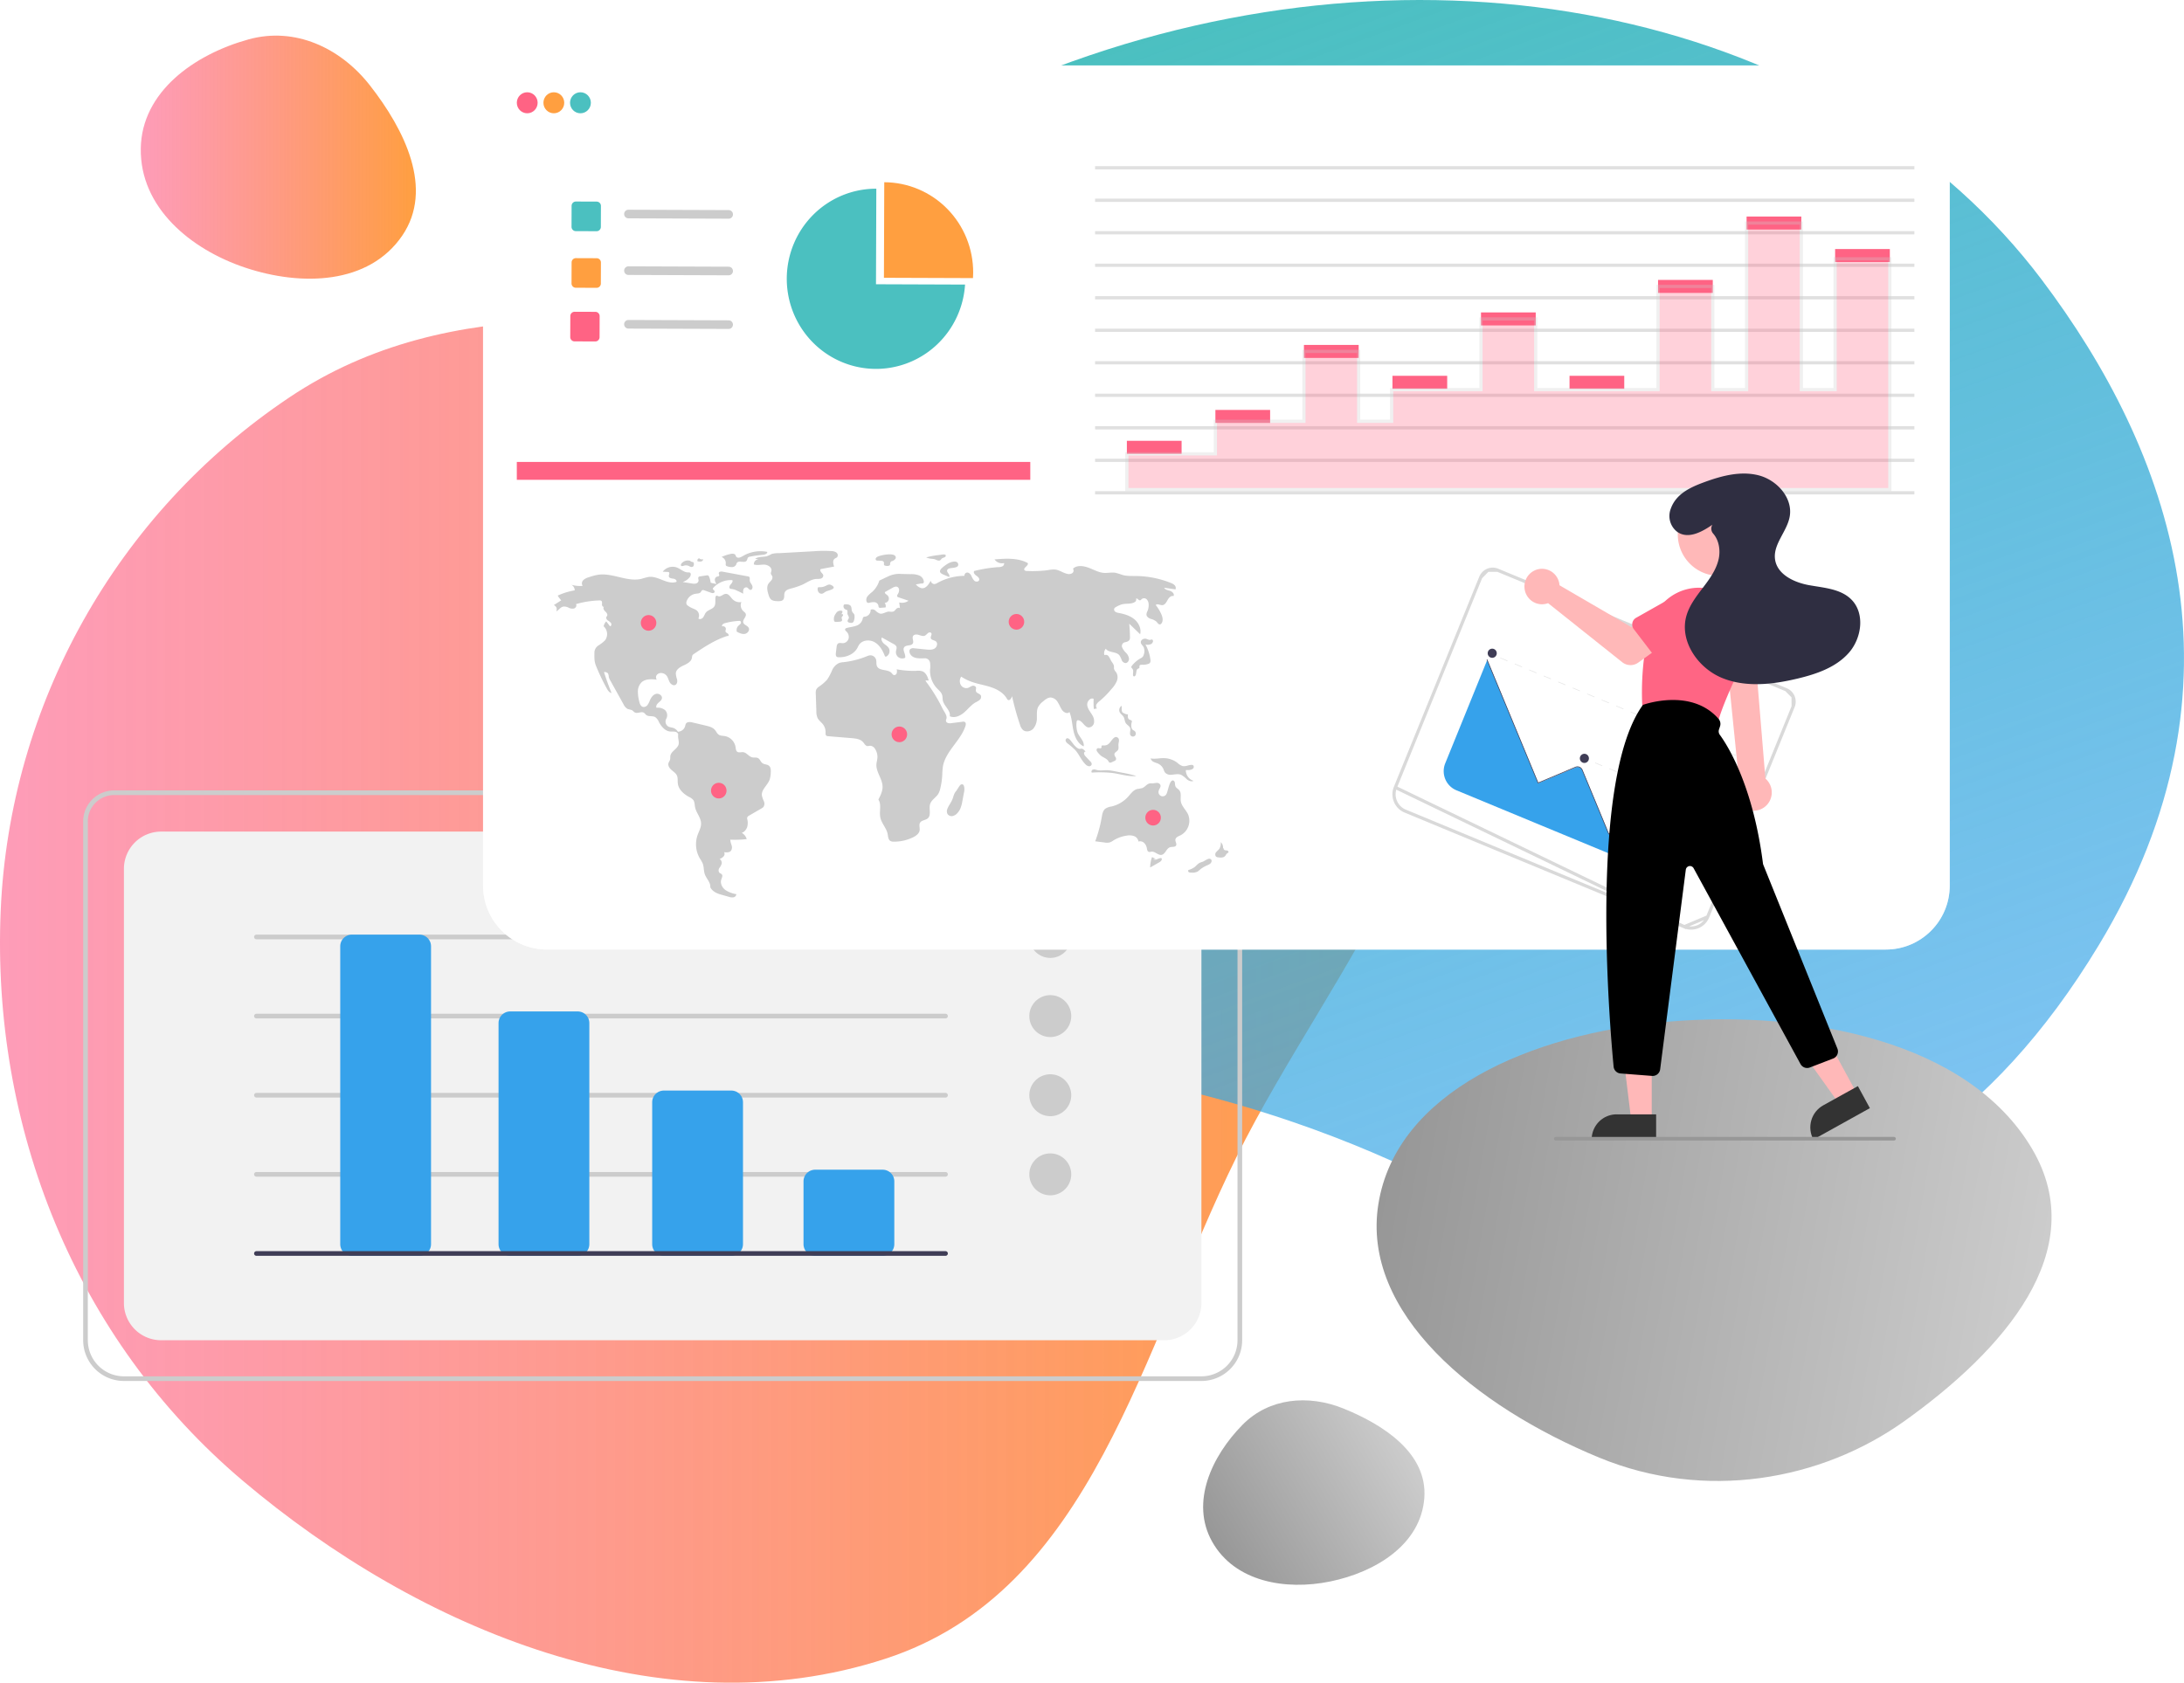 <svg xmlns="http://www.w3.org/2000/svg" xmlns:xlink="http://www.w3.org/1999/xlink" fill="none" viewBox="0 74.86 682.71 526.14" xmlns:v="https://vecta.io/nano"><g fill-rule="evenodd"><path d="M44.003 121.331c.246-17.786 16.752-29.479 33.724-34.165 14.394-3.974 28.648 2.557 37.905 14.388 10.872 13.896 20.058 32.394 10.109 46.98-10.461 15.335-31.501 15.862-49.002 10.038-17.25-5.741-32.99-18.882-32.736-37.241z" fill="url(#B)"/><path d="M378.891 556.86c-6.824-12.206-.183-26.656 9.531-36.518 8.237-8.364 20.51-9.521 31.463-5.104 12.865 5.188 26.391 14.171 25.351 28.013-1.094 14.553-15.212 23.183-29.418 26.097-14.002 2.872-29.884.112-36.927-12.488z" fill="url(#C)"/><path d="M.221 359.499c2.774-64.105 36.01-124.089 90.31-160.433 50.108-33.54 112.637-25.139 172.642-15.57 67.561 10.774 151.363 11.686 180.702 71.919 29.276 60.101-27.75 121.324-57.375 181.263-29.64 59.968-44.914 135.723-109.731 156.83-69.47 22.623-145.603-8.889-200.896-55.677C23.42 493.447-2.704 427.106.221 359.499z" fill="url(#D)"/></g><path d="M638.203 162.276C577.888 82.32 456.72 52.858 340.614 92.166c-61.383 20.782-119.688 60.433-146.143 134.555-47.292 132.5 66.18 170.867 139.751 181.946 35.555 5.385 69.322 15.13 100.323 28.954 55.824 24.824 153.587 45.337 221.57-67.301 49.274-81.639 22.264-154.785-17.912-208.044z" fill="url(#E)"/><path fill-rule="evenodd" d="M430.864 451.406c-5.381 33.956 30.115 63.162 69.078 79.228 33.042 13.626 69.278 7.198 95.356-11.422 30.63-21.87 58.778-53.208 39.911-85.159-19.837-33.593-69.91-43.456-113.664-39.741-43.125 3.663-85.126 22.045-90.681 57.094z" fill="url(#F)"/><path d="M38.735 506.657h336.824a12.75 12.75 0 0 0 9.001-3.734c2.388-2.388 3.731-5.625 3.734-9.001V331.525c-.002-2.525-1.007-4.946-2.792-6.732s-4.207-2.79-6.732-2.793H35.677c-2.566.003-5.025 1.023-6.839 2.838s-2.834 4.273-2.837 6.839v162.245a12.75 12.75 0 0 0 12.735 12.735h0zM378.77 323.455a8.08 8.08 0 0 1 5.703 2.367c1.513 1.512 2.364 3.564 2.366 5.703v162.397a11.29 11.29 0 0 1-11.28 11.28H38.735c-2.99-.004-5.858-1.193-7.972-3.308s-3.304-4.982-3.307-7.972V331.677a8.23 8.23 0 0 1 2.411-5.811c1.541-1.541 3.631-2.408 5.811-2.411H378.77z" fill="#ccc"/><path d="M363.915 493.922H50.379c-3.088 0-6.05-1.227-8.233-3.411a11.64 11.64 0 0 1-3.41-8.233V346.52c0-3.088 1.227-6.049 3.41-8.233a11.64 11.64 0 0 1 8.233-3.41h313.536c3.088 0 6.05 1.226 8.234 3.41s3.41 5.145 3.41 8.233v135.758c0 3.088-1.227 6.05-3.41 8.233s-5.146 3.411-8.234 3.411z" fill="#f2f2f2"/><g fill="#ccc"><use xlink:href="#G"/><use xlink:href="#G" y="24.743"/><use xlink:href="#G" y="49.486"/><use xlink:href="#G" y="74.229"/><use xlink:href="#H"/><use xlink:href="#H" y="24.743"/><path d="M80.157 418.038h215.41a.73.73 0 0 0 .728-.728c0-.193-.077-.378-.213-.514s-.322-.213-.515-.213H80.157c-.193 0-.378.076-.515.213s-.213.321-.213.514a.73.73 0 0 0 .728.728z"/><use xlink:href="#H" y="74.229"/></g><path d="M254.814 467.524h21.104c.965-.001 1.89-.385 2.572-1.067s1.066-1.607 1.067-2.572v-19.648c-.001-.965-.385-1.89-1.067-2.572s-1.607-1.066-2.572-1.067h-21.104c-.965.001-1.889.385-2.572 1.067s-1.065 1.607-1.067 2.572v19.648c.002.965.385 1.89 1.067 2.572s1.607 1.066 2.572 1.067h0zm-47.303 0h21.104c.965-.001 1.89-.385 2.572-1.067s1.066-1.607 1.067-2.572v-44.392a3.64 3.64 0 0 0-1.067-2.571c-.682-.682-1.607-1.066-2.572-1.067h-21.104c-.965.001-1.889.385-2.572 1.067s-1.065 1.607-1.067 2.571v44.392c.002.965.385 1.89 1.067 2.572s1.607 1.066 2.572 1.067zm-48.03 0h21.104c.965-.001 1.89-.385 2.572-1.067s1.066-1.607 1.067-2.572V394.75a3.64 3.64 0 0 0-1.067-2.571c-.682-.682-1.607-1.066-2.572-1.067h-21.104c-.965.001-1.89.385-2.572 1.067a3.64 3.64 0 0 0-1.067 2.571v69.135c.001.965.385 1.89 1.067 2.572s1.607 1.066 2.572 1.067h0zm-49.486 0h21.104c.965-.001 1.89-.385 2.572-1.067s1.066-1.607 1.067-2.572v-93.15c-.001-.965-.385-1.889-1.067-2.572s-1.607-1.065-2.572-1.067h-21.104c-.965.002-1.89.385-2.572 1.067s-1.066 1.607-1.067 2.572v93.15c.001.965.385 1.89 1.067 2.572s1.607 1.066 2.572 1.067h0z" fill="#36a2eb"/><use xlink:href="#H" y="98.972" fill="#3f3d56"/><path d="M589.481 95.329H171c-11.046 0-20 8.955-20 20v236.437c0 11.046 8.954 20 20 20h418.481c11.046 0 20-8.954 20-20V115.329c0-11.045-8.954-20-20-20z" fill="#fff"/><path d="M171 95.829h418.481c10.77 0 19.5 8.731 19.5 19.5v236.437c0 10.77-8.73 19.5-19.5 19.5H171c-10.77 0-19.5-8.73-19.5-19.5V115.329c0-10.769 8.73-19.5 19.5-19.5z" stroke="#fff" stroke-opacity=".5"/><use xlink:href="#I" fill="#ff6384"/><path d="M173.127 110.281c1.798 0 3.255-1.472 3.255-3.287s-1.457-3.287-3.255-3.287-3.255 1.471-3.255 3.287 1.457 3.287 3.255 3.287z" fill="#ff9f40"/><use xlink:href="#I" x="16.636" fill="#4bc0c0"/><path d="M322.065 219.296H161.554v5.59h160.511v-5.59z" fill="#ff6384"/><g opacity=".3" fill="#979797"><use xlink:href="#J"/><path d="M598.431 136.97H342.317v1.017h256.114v-1.017z"/><use xlink:href="#J" y="20.327"/><use xlink:href="#J" y="30.49"/><path d="M598.431 167.459H342.317v1.017h256.114v-1.017z"/><use xlink:href="#J" y="50.816"/><use xlink:href="#J" y="60.979"/><use xlink:href="#J" y="71.142"/><use xlink:href="#J" y="81.306"/><path d="M598.431 218.275H342.317v1.017h256.114v-1.017z"/><use xlink:href="#J" y="101.632"/></g><path d="M369.363 212.69h-17.108v4.066h17.108v-4.066zm27.674-9.655h-17.108v4.066h17.108v-4.066zm27.675-20.326h-17.108v4.065h17.108v-4.065zm27.674 9.655h-17.108v4.066h17.108v-4.066zm27.674-19.818h-17.108v4.065h17.108v-4.065zm27.675 19.818h-17.108v4.066h17.108v-4.066zm27.674-29.981h-17.108v4.065h17.108v-4.065zm27.674-19.818h-17.108v4.065h17.108v-4.065zm27.675 10.163H573.65v4.065h17.108v-4.065z" fill="#ff6384"/><g opacity=".3" filter="url(#A)"><use xlink:href="#K" fill="#ff6384"/><use xlink:href="#K" stroke="#ccc"/></g><g fill="#ccc"><path d="M222.154 257.035a7.1 7.1 0 0 0-.456-1.764c-.029-.107-.08-.207-.149-.293a.79.79 0 0 0-.253-.207c-.131-.034-.267-.036-.399-.004l-2.047.316a.78.78 0 0 0-.467.183c-.267.283-.004.739-.012 1.13a1.06 1.06 0 0 1-.263.588 1.05 1.05 0 0 1-.552.326c-.428.087-.869.082-1.295-.016l-2.863-.449c.844-.272 1.594-.778 2.166-1.46.377-.451.577-1.292.033-1.505-.162-.045-.331-.059-.497-.041-1.297.01-2.318-1.083-3.532-1.544-.777-.276-1.621-.296-2.41-.058a3.9 3.9 0 0 0-1.985 1.381l1.525.075a.67.67 0 0 1 .406.109c.334.277-.081.81-.034 1.244.061.564.803.685 1.362.742s1.268.516.999 1.014c-2.81.978-5.67-1.911-8.621-1.555-.738.143-1.467.334-2.181.572-4.455 1.139-9.061-1.899-13.612-1.255a17.15 17.15 0 0 0-2.971.791 3.99 3.99 0 0 0-1.716.904c-.237.226-.387.53-.423.858a1.4 1.4 0 0 0 .228.931 9.86 9.86 0 0 1-3.494-.336c.307.173.563.426.74.732a2 2 0 0 1 .267 1.011c-1.835.302-3.621.852-5.311 1.635.315.53.684 1.025 1.099 1.479l-2.323 1.507c.19.062.363.165.507.304a1.35 1.35 0 0 1 .326.495c.07.188.098.39.081.59s-.078.393-.18.566c.814-.365 1.318-1.311 2.189-1.503a2.92 2.92 0 0 1 1.69.331 2.62 2.62 0 0 0 1.695.27c.56-.166.973-.899.617-1.366 2.393-.705 4.866-1.095 7.358-1.161.192-.024.387.013.557.107.325.227.239.718.222 1.116s.29.922.642.742c-.414.364-.06 1.047.338 1.429s.877.909.634 1.406c-.064.13-.172.233-.233.364-.18.386.106.837.444 1.093.371.206.705.473.988.791.235.355.128.977-.292 1.026l-1.194-1.531a3.14 3.14 0 0 0-.806 1.544 3.25 3.25 0 0 1 1.07 2.135 3.26 3.26 0 0 1-.674 2.295c-.601.586-1.267 1.101-1.984 1.534-.357.22-.66.52-.884.877s-.364.762-.409 1.182c.003 1.458-.115 2.812.426 4.164.998 2.492 2.15 4.919 3.449 7.265.341.617.782 1.292 1.473 1.398a86.08 86.08 0 0 1-2.359-6.542 1.46 1.46 0 0 1 .672.059c.216.071.413.191.576.352.16.345.242.721.243 1.102.087.363.233.709.431 1.024l4.17 7.503c.277.662.773 1.207 1.403 1.541a7.85 7.85 0 0 1 1.301.363c.304.181.51.504.82.675.879.484 2.101-.444 2.922.134a8.32 8.32 0 0 1 .6.617c.758.663 2.002.219 2.878.714.523.389.924.922 1.157 1.534.754 1.448 1.973 2.866 3.589 2.981.508-.021 1.016-.004 1.521.053.496.114.985.551.905 1.059-.136.869.289 1.822.175 2.695-.208 1.59-2.442 2.289-2.634 3.882a9.21 9.21 0 0 1-.058 1.05c-.101.418-.412.759-.523 1.174-.209.788.35 1.572.964 2.103s1.346.987 1.682 1.729c.355.784.181 1.699.296 2.553.252 1.865 1.847 3.248 3.489 4.14a3.65 3.65 0 0 1 1.361 1.005c.423.616.38 1.426.522 2.161.345 1.8 1.845 3.283 1.888 5.116.03 1.303-.687 2.485-1.115 3.714-.402 1.178-.547 2.429-.426 3.669a8.73 8.73 0 0 0 1.126 3.514 11.63 11.63 0 0 1 .931 1.654c.404 1.057.273 2.259.646 3.328.493 1.413 1.848 2.58 1.718 4.073.615 1.29 1.974 1.924 3.339 2.308l2.448.688a3.12 3.12 0 0 0 1.436.169c.241-.035.464-.152.631-.331a1.1 1.1 0 0 0 .29-.656c-1.22-.191-2.388-.634-3.429-1.303-.99-.738-1.668-2.054-1.292-3.238.174-.548.544-1.182.192-1.635-.202-.26-.57-.328-.798-.565a1.24 1.24 0 0 1-.217-.721c.004-.258.088-.508.239-.715a4.85 4.85 0 0 0 .727-1.347c.052-.282.017-.574-.1-.835a1.39 1.39 0 0 0-.553-.628c.454-.173.867-.441 1.212-.785a1.2 1.2 0 0 0 .319-.642c.038-.242.002-.49-.104-.71.744.095 1.623.142 2.112-.433a1.92 1.92 0 0 0 .311-.84c.037-.301.002-.606-.102-.891a7.42 7.42 0 0 1-.423-1.757c1.717.082 3.438.023 5.146-.176-.247-.84-.809-1.55-1.565-1.979.773-.132 1.478-1.067 1.722-1.82.208-.768.219-1.577.031-2.35a1.27 1.27 0 0 1-.023-.616c.124-.268.342-.481.612-.597l3.839-2.227c.229-.116.437-.27.614-.457.172-.262.274-.564.298-.877s-.032-.627-.162-.912a9.12 9.12 0 0 1-.615-1.768c-.237-1.858 1.733-3.192 2.398-4.941a7.49 7.49 0 0 0 .364-2.167c.055-.788.059-1.703-.54-2.211-.575-.487-1.472-.378-2.073-.831-.551-.415-.741-1.221-1.343-1.556-.546-.305-1.231-.111-1.839-.254-1.071-.252-1.744-1.498-2.837-1.614-.617-.065-1.315.24-1.82-.123-.446-.319-.464-.962-.548-1.507a4.22 4.22 0 0 0-1.153-2.237 4.15 4.15 0 0 0-2.211-1.171c-.636-.103-1.328-.064-1.869-.417-.548-.357-.799-1.026-1.229-1.521-.694-.798-1.786-1.081-2.809-1.324l-4.162-.988c-.739-.176-1.691-.269-2.087.385-.118.249-.201.513-.247.784-.149.492-.448.923-.854 1.232a2.4 2.4 0 0 1-1.408.488 2.68 2.68 0 0 0-1.577-1.233c-.432-.073-.858-.176-1.276-.307-.22-.108-.415-.26-.574-.447a1.81 1.81 0 0 1-.351-.639 1.83 1.83 0 0 1-.072-.728 1.82 1.82 0 0 1 .219-.697 2.27 2.27 0 0 0 .263-1.421 2.26 2.26 0 0 0-.645-1.29c-.377-.294-.808-.51-1.268-.636a3.6 3.6 0 0 0-1.412-.096c-.249-.548.167-1.166.615-1.564s.991-.789 1.089-1.383c.153-.935-1.028-1.646-1.925-1.367s-1.469 1.159-1.847 2.026c-.182.512-.433.997-.745 1.441a1.47 1.47 0 0 1-.626.495 1.45 1.45 0 0 1-.789.09c-.739-.19-1.024-1.076-1.187-1.828-.263-1-.395-2.029-.394-3.063.006-1.045.416-2.046 1.143-2.79 1.228-1.138 3.111-1.027 4.768-.845a1.23 1.23 0 0 1 .124-1.615c.221-.199.487-.34.774-.411s.587-.071.874.002c.5.105.949.376 1.277.771.471.579.605 1.362.961 2.02s1.156 1.219 1.811.866c.565-.305.655-1.097.514-1.729a6.54 6.54 0 0 1-.388-1.891c.097-1.232 1.361-1.973 2.477-2.481s2.393-1.189 2.57-2.412c.006-.239.051-.476.132-.701a1.36 1.36 0 0 1 .5-.474c3.256-2.174 6.566-4.373 10.288-5.561.193-.062.216.007.413-.041.277-.162.094-.607-.171-.787s-.619-.318-.686-.632c-.049-.232.086-.459.121-.693a.87.87 0 0 0-.075-.412.86.86 0 0 0-.636-.497c-.139-.023-.281-.012-.414.032-.299-.4.293-.864.771-.997a20.69 20.69 0 0 1 4.398-.726c.172-.028.348.003.501.086.109.107.174.251.181.404a.6.6 0 0 1-.141.421c-.204.227-.429.433-.673.617a1.86 1.86 0 0 0-.497.866c-.084.329-.077.675.021 1 .776.399 1.62.81 2.48.669s1.624-1.116 1.22-1.895c-.377-.726-1.508-.89-1.702-1.685-.228-.932 1.078-1.76.784-2.672-.129-.4-.523-.635-.826-.923-.357-.354-.6-.808-.697-1.304a2.53 2.53 0 0 1 .154-1.474c-.493.088-.999.055-1.477-.096a3.12 3.12 0 0 1-1.267-.771c-.657-.669-1.18-1.725-2.113-1.695-.855.028-1.592 1.036-2.392.728-.196-.075-.404-.229-.595-.139a.51.51 0 0 0-.153.16c-.038.064-.062.137-.068.212-.204.981.146 2.1-.384 2.948-.576.923-1.909 1.05-2.608 1.883-.379.451-.526 1.06-.875 1.536s-1.088.78-1.507.364a2.11 2.11 0 0 0 .159-1.375c-.102-.463-.357-.877-.723-1.175-.389-.256-.807-.462-1.247-.613a7.36 7.36 0 0 1-1.392-.783c-.218-.133-.395-.324-.511-.553-.092-.286-.08-.596.035-.873a3.57 3.57 0 0 1 1.082-1.574c.496-.415 1.095-.685 1.732-.782.557-.076 1.206-.049 1.574-.478.195-.227.298-.57.581-.662.181-.037.369-.013.536.067l2.079.739c.232.106.488.148.741.124.126-.018.24-.082.321-.181a.51.51 0 0 0 .113-.352c-.066-.349-.598-.517-.549-.868.027-.114.088-.217.174-.296a7.44 7.44 0 0 1 2.687-1.842 7.38 7.38 0 0 1 3.209-.509c.262.435-.153.951-.498 1.322s-.623 1.036-.205 1.322c.171.088.361.131.553.126a4.8 4.8 0 0 1 1.474.451c.718.316 1.423.661 2.114 1.037a2.74 2.74 0 0 1 .053-1.375.93.93 0 0 1 .431-.514.91.91 0 0 1 .661-.086c.414.161.625.713 1.066.764.587.068.818-.808.573-1.351s-.731-.998-.771-1.593c-.027-.402.124-.9-.194-1.143-.113-.073-.241-.119-.375-.133l-7.932-1.474c-.471-.087-1.151-.02-1.172.463-.012.27.227.536.121.784-.113.265-.483.241-.753.335-.202.093-.368.25-.474.447s-.146.423-.115.645c.074.443.244.863.497 1.231-.516-.217-1.297-.257-1.813-.475zm-6.329-6.8c-.5-.168-1.039-.175-1.544-.023s-.951.459-1.278.876c-.076.077-.129.175-.152.281a.58.58 0 0 0 .021.32c.157.27.557.163.851.067.433-.156.904-.168 1.344-.033.276.096.524.266.802.358.135.057.283.076.428.055a.82.82 0 0 0 .395-.176c.163-.223.236-.501.203-.777a.64.64 0 0 0-.022-.275.63.63 0 0 0-.136-.238c-.111-.065-.236-.103-.364-.109a1.25 1.25 0 0 1-.735-.434m3.047-.697a.65.65 0 0 0-.324.067c-.101.05-.187.125-.25.219a.67.67 0 0 0-.112.314.68.68 0 0 0 .054.33 2.63 2.63 0 0 0 1.056.069c.177-.028.341-.107.472-.229a.92.92 0 0 0 .267-.454c-.416.076-.845-.007-1.204-.232m9.637-1.427a12.11 12.11 0 0 0-2.708.929 2.04 2.04 0 0 1 .987.815c.234.372.344.81.313 1.249-.037.168-.032.343.012.51.1.243.388.335.641.397a4.21 4.21 0 0 0 1.406.182 1.42 1.42 0 0 0 .672-.211c.203-.125.372-.3.492-.508.069-.197.149-.39.242-.577.607-.934 2.411.195 3.063-.708.23-.318.209-.796.508-1.048a1.14 1.14 0 0 1 .522-.202 36.38 36.38 0 0 1 3.968-.57c.631-.056 1.453-.285 1.459-.924a10.89 10.89 0 0 0-7.011.952c-.781.395-1.815 1.227-2.567.703-.282-.196-.268-.725-.656-.945-.429-.173-.904-.188-1.343-.044zm7.773 1.468l1.116.217a1.44 1.44 0 0 0-.601.103c-.191.077-.363.194-.506.344a1.48 1.48 0 0 0-.32.524c-.068.196-.095.404-.077.611 1.044.353 2.184.01 3.284.056s2.381.841 2.193 1.937c-.056.332-.246.663-.147.984a3.62 3.62 0 0 0 .376.593c.089.229.114.479.07.721a1.34 1.34 0 0 1-.315.651c-.292.392-.685.706-.941 1.123-.638 1.039-.276 2.381.104 3.542a3.13 3.13 0 0 0 .595 1.198c.562.605 1.479.657 2.301.669.597.009 1.282-.021 1.66-.488.494-.611.149-1.564.474-2.281.295-.651 1.047-.93 1.728-1.128a25.62 25.62 0 0 0 3.699-1.219c1.466-.681 2.835-1.741 4.445-1.829a5.99 5.99 0 0 0 1.35-.096 1.02 1.02 0 0 0 .57-.34c.147-.173.234-.392.245-.62-.028-.39-.354-.675-.609-.969s-.455-.745-.221-1.055l4.221-.797c-.299-.823-.532-1.907.155-2.443.248-.194.581-.271.792-.505a1.04 1.04 0 0 0 .168-.76c-.044-.266-.189-.504-.405-.664a2.7 2.7 0 0 0-1.509-.462c-1.855-.112-3.715-.095-5.567.05l-10.874.602a7.87 7.87 0 0 0-2.241.23 10.23 10.23 0 0 1-1.618.741c-1.196.253-2.512.082-3.595.76zm19.988 8.906c-.114-.018-.23.009-.325.075-.063.07-.1.159-.106.253a1.68 1.68 0 0 0 .241 1.195 1.15 1.15 0 0 0 1.061.514c.502-.065.872-.498 1.334-.709.712-.325 3.735-.832 1.644-1.973-.721-.393-1.187-.046-1.755.213-.646.334-1.37.483-2.094.432zm18.317-9.55a1.19 1.19 0 0 0-.581.511c-.061.117-.076.253-.04.38s.118.236.231.303a.75.75 0 0 0 .285.046l.993.03c.421.013.948.103 1.062.514.084.305-.105.696.123.914.097.076.215.123.337.133.328.085.669.096 1.001.033.722-.196.343-.641.57-1.038.348-.606.288-.239.902-.587.453-.257 1.038-.722.66-1.377-.658-1.138-4.573-.351-5.543.138zm19.596-.572l-.576.078c-1.305.138-2.597.388-3.86.746a6.41 6.41 0 0 0 1.69.419c.319.016.636.061.947.136.553.166 1.111.595 1.645.376.331-.137.439-.485.714-.67.189-.127.908-.334.988-.462.65-1.041-1.048-.69-1.548-.623zm2.532 2.646a10.84 10.84 0 0 0-2.128 1.574 1.31 1.31 0 0 0-.523.952c.033.497.558.786 1.013.981l1.843.788c.224-.318.019-.758-.212-1.07s-.506-.675-.404-1.051c.117-.43.635-.576 1.07-.65.709-.121 2.62-.111 2.39-1.264-.27-1.359-2.338-.661-3.049-.26zm-.371 76.887a1.79 1.79 0 0 0-.124.796c.019.272.1.535.236.77.186.24.438.421.723.521s.595.114.889.041c.587-.158 1.11-.497 1.496-.972.353-.397.643-.846.861-1.333a10.5 10.5 0 0 0 .638-2.357l.572-3.034c.128-.679.123-2.758-1.111-2.08-.337.185-1.118 1.646-1.471 2.06-.637.747-.721 1.471-1.057 2.376-.42 1.133-1.263 2.078-1.652 3.212zm65.185 15.528c-.404-.159-.796-.348-1.173-.564a10.06 10.06 0 0 0-.594 3.272l2.763-1.579c.416-.237.887-.567.878-1.05a.33.33 0 0 0-.035-.172c-.027-.053-.068-.098-.118-.13-.061-.025-.128-.033-.194-.023-.404.074-.798.202-1.169.38-.187.088-.39.134-.596.135a1.42 1.42 0 0 1-.598-.129m15.413.797c-.303.084-.599.191-.886.322-.634.326-1.066.944-1.636 1.374-.568.381-1.192.67-1.849.855a.46.46 0 0 0-.085.166.47.47 0 0 0-.01.187c.01.063.033.122.067.175s.079.098.131.132a1.27 1.27 0 0 0 .73.165c.67.074 1.347-.032 1.964-.305a6.22 6.22 0 0 0 .925-.741 9.77 9.77 0 0 1 2.327-1.33c.297-.113.572-.279.811-.489.513-.511.549-1.298-.19-1.472-.598-.14-1.73.776-2.299.961z"/><path d="M382.319 340.089c.033-.351-.013-.706-.135-1.036a2.32 2.32 0 0 0-.57-.872c.059.704-.087 1.411-.42 2.032-.279.414-.716.694-1.021 1.088a1.06 1.06 0 0 0-.289.667 1.07 1.07 0 0 0 .206.698c.229.176.508.273.795.277.714.085 1.539.132 2.039-.388.273-.284.406-.705.739-.914.124-.052.235-.132.324-.234.137-.221-.081-.512-.327-.591s-.517-.042-.764-.118-.474-.356-.347-.583m-11.677-25.784c-.374.091-.762.115-1.144.068a4.14 4.14 0 0 1-1.642-.998 7.19 7.19 0 0 0-4.23-1.492c-1.393-.027-2.799.354-4.167.088a1.67 1.67 0 0 0 .357.666c.168.191.377.341.612.437.454.223.955.336 1.411.555a3.39 3.39 0 0 1 1.631 1.714 4.88 4.88 0 0 0 .462 1.026c.263.279.59.489.952.612a2.31 2.31 0 0 0 1.125.091c.992-.066 2.028-.354 2.951.019.666.371 1.273.841 1.8 1.395.589.485 1.419.845 2.096.495-.703-.23-1.315-.681-1.746-1.287s-.66-1.335-.652-2.081c.664.062 2.576.038 2.473-1.101-.087-.965-1.719-.312-2.289-.207zm-8.683 7.853c.117-.652.762-1.229.561-1.861a1.15 1.15 0 0 0-.446-.502 1.13 1.13 0 0 0-.649-.161c-.454-.011-.9.126-1.354.139-.296-.016-.592-.012-.887.012-.902.15-1.458 1.104-2.307 1.444a13.77 13.77 0 0 1-1.635.309c-1.219.324-1.991 1.488-2.844 2.427a10.13 10.13 0 0 1-5.152 3.034c-.709.084-1.389.331-1.99.721-.73.602-.909 1.635-1.072 2.572-.449 2.59-1.134 5.133-2.048 7.594l2.896.374a3.9 3.9 0 0 0 1.652-.024c.385-.147.75-.344 1.086-.585 1.29-.809 2.734-1.335 4.238-1.545a4.46 4.46 0 0 1 2.265.161c.362.129.682.356.926.656s.401.661.456 1.045a1.76 1.76 0 0 1 .949-.03 1.77 1.77 0 0 1 .829.467c.454.466.751 1.065.849 1.711.077.4.153.88.521 1.048.3.137.644-.011.972-.037 1.113-.09 2.037 1.221 3.132.995 1.174-.242 1.462-2.017 2.607-2.373.658-.204 1.58.044 1.895-.574.278-.544-.276-1.173-.219-1.782.07-.751.947-1.07 1.623-1.39 1.146-.598 2.023-1.615 2.451-2.843a5.16 5.16 0 0 0-.144-3.766c-.669-1.385-1.985-2.474-2.229-3.995-.187-1.17.27-2.535-.469-3.456-.375-.468-1.012-.727-1.235-1.286-.087-.369-.14-.744-.16-1.123-.076-.372-.397-.76-.761-.664-1.055.28-1.391 3.571-1.956 4.371a1.31 1.31 0 0 1-.731.533c-.298.085-.616.06-.898-.07s-.51-.356-.642-.639a1.33 1.33 0 0 1-.08-.907zm-19.503-6.609a1.68 1.68 0 0 0-1.099-.057c-.346.146-.548.658-.27.912 2.167-.149 4.342-.106 6.502.128 2.478.342 4.931 1.191 7.42.942-1.422-.424-2.867-.763-4.328-1.015l-2.437-.47c-.654-.138-1.314-.241-1.979-.309-1.39-.115-2.442.256-3.809-.131zm2.172-7.631c-.18-.015-.403-.028-.497.128-.089.15.013.347-.035.515-.065.229-.362.287-.596.256-.226-.07-.469-.067-.694.008-.105.073-.184.177-.225.299s-.041.254-.002.376c.085.242.222.463.401.645.307.39.656.744 1.041 1.055.745.555 1.755.823 2.225 1.63a1.08 1.08 0 0 0 .297.404.83.83 0 0 0 .391.056c.132-.014.26-.059.371-.133l.851-.393c.153-.056.29-.15.398-.273a.89.89 0 0 0 .088-.479c-.015-.165-.077-.322-.176-.453-.204-.262-.322-.581-.337-.913.062-.587.809-.811 1.116-1.313s.108-1.157.144-1.751c.041-.694.473-1.597-.222-2.116-.59-.441-1.155-.033-1.579.453-.894 1.027-1.317 2.138-2.96 1.999zm5.164-10.371c.29.561.896.897 1.213 1.444.343.592.304 1.358.676 1.933.383.59 1.151.903 1.366 1.573.234.732-.297 1.622.126 2.262a.95.95 0 0 0 .292.255.93.93 0 0 0 .37.115c.129.012.26-.003.383-.045a.94.94 0 0 0 .334-.197 1.03 1.03 0 0 0 .266-.721c-.008-.266-.118-.519-.308-.704-.25-.231-.61-.331-.819-.6-.109-.156-.182-.334-.212-.522a3.45 3.45 0 0 1 .053-1.638c.056-.135.07-.284.041-.428-.095-.276-.465-.296-.725-.424-.591-.291-.577-1.133-.474-1.789-.068.436-1.608-.306-1.769-.553-.321-.492-.146-1.439-.21-1.982-.336.196-.585.514-.697.89s-.079.78.094 1.131zm-15.513 8.641c-.284-.321-.712-.657-1.093-.463-.137.09-.237.226-.284.383s-.038.327.027.479a1.89 1.89 0 0 0 .62.746c.827.619 1.61 1.296 2.342 2.027 1.239 1.376 1.896 3.233 3.244 4.5a1.81 1.81 0 0 0 1.022.558c.196.027.394-.021.557-.134a.81.81 0 0 0 .322-.478 1.18 1.18 0 0 0-.113-.474c-.07-.148-.171-.279-.295-.386l-1.591-1.706c-.229-.231-.372-.533-.407-.858-.003-.324.29-.662.6-.582-.377-.098-.657-.733-1.212-.852-.463-.1-.575.189-1.126-.049-1.052-.456-1.877-1.878-2.613-2.711zm24.706-31.286c-.302-.091-.598-.198-.888-.321-.781-.237-1.814.343-1.71 1.159.069.543.569.909.845 1.379.169.369.263.768.278 1.174s-.051.81-.193 1.19c-.053.242-.153.471-.295.673a2.25 2.25 0 0 1-.7.508 9.39 9.39 0 0 0-2.738 2.349c-.081.088-.139.197-.165.315-.037.276.237.476.392.706.345.511.096 1.198.13 1.815a.52.52 0 0 0 .214.451c.208.106.454-.075.566-.281.374-.683.093-1.78.793-2.11.133-.062.294-.089.382-.206.14-.187.005-.463.076-.686.107-.335.56-.35.908-.335a5.11 5.11 0 0 0 1.771-.238c.224-.054.428-.173.586-.343a1.31 1.31 0 0 0 .149-.975c-.21-1.674-.735-3.291-1.546-4.765.608.147 1.247.085 1.816-.176.298-.182.654-.724.507-1.093-.234-.584-.655-.093-1.178-.19zm-78.918 9.204c.107.393.113.807.017 1.203a.82.82 0 0 1-.35.472c-.17.109-.374.15-.572.116-.298-.092-.471-.395-.683-.626-1.179-1.285-3.838-.541-4.566-2.131-.297-.649-.096-1.426-.298-2.111a1.88 1.88 0 0 0-.724-.972c-.341-.234-.749-.347-1.161-.321-.375.054-.74.165-1.084.327a27.13 27.13 0 0 1-7.185 1.814 5.84 5.84 0 0 0-1.38.254 4.39 4.39 0 0 0-2.197 2.286c-.416 1.002-.923 1.964-1.515 2.873a12.7 12.7 0 0 1-2.572 2.22c-.349.227-.64.535-.849.898-.163.424-.221.882-.17 1.334l.185 5.502c-.025.71.1 1.417.368 2.074.392.791 1.165 1.309 1.702 2.007a3.96 3.96 0 0 1 .808 2.511c-.012.365-.048.795.233 1.024a1.02 1.02 0 0 0 .575.167l7.369.609c1.297.107 2.733.283 3.58 1.281.399.471.72 1.148 1.332 1.198.262-.015.523-.051.78-.108a1.9 1.9 0 0 1 .939.291 1.93 1.93 0 0 1 .672.723c.556.852.808 1.87.715 2.886-.06.638-.256 1.258-.298 1.897-.16 2.432 1.881 4.546 1.921 6.983.023 1.434-.651 2.774-1.308 4.045 1.061 1.622.192 3.783.615 5.68.4 1.799 1.886 3.208 2.256 5.014.169.827.179 1.844.901 2.27.317.156.668.227 1.02.206 2.122.026 4.22-.457 6.122-1.407.893-.448 1.818-1.115 1.974-2.11.126-.801-.277-1.698.133-2.396.483-.823 1.719-.758 2.43-1.391 1.152-1.026.254-2.984.721-4.462.419-1.329 1.864-2.035 2.58-3.228a5.78 5.78 0 0 0 .6-1.642 23.65 23.65 0 0 0 .61-4.186 25.28 25.28 0 0 1 .188-2.565c.772-4.845 5.515-8.089 7.055-12.743.147-.445.216-1.037-.176-1.288a1.11 1.11 0 0 0-.746-.079l-3.397.432a2.31 2.31 0 0 1-1.257-.073.81.81 0 0 1-.443-.428.82.82 0 0 1-.016-.62c.577-1.055-.61-2.389-1.137-3.471a51.33 51.33 0 0 0-5.051-8.271c-.124-.134-.202-.304-.221-.486l.964.033c-.325-1.18-.863-2.471-1.997-2.902-.661-.181-1.352-.223-2.03-.121-2.005.04-4.01-.124-5.982-.492zm5.984-26.579c.452.606 1.095 1.039 1.824 1.225 1.306.169 2.246-1.196 2.844-2.381.022.302.16.584.385.785a1.14 1.14 0 0 0 .817.291c.323-.055.63-.176.904-.357 2.589-1.428 5.489-2.185 8.439-2.203a.93.93 0 0 1 .155-.641c.129-.186.321-.319.541-.371.6-.12 1.14.404 1.429.948.215.579.53 1.114.93 1.582.459.407 1.349.389 1.531-.2.174-.566-.41-1.049-.895-1.383s-.996-.952-.67-1.444a43.29 43.29 0 0 1 7.509-1.221c.432.016.863-.059 1.264-.219.199-.085.365-.234.472-.424a1.01 1.01 0 0 0 .119-.626 2.83 2.83 0 0 1-1.666-.109c-.532-.203-.992-.561-1.321-1.028 3.519-.294 7.262-.544 10.381 1.129.375.811-1.533 1.486-1.023 2.218a.93.93 0 0 0 .355.224c.134.046.277.06.417.042a37.84 37.84 0 0 0 6.49-.25c.775-.173 1.569-.238 2.361-.193 1.309.163 2.429 1.046 3.718 1.333.258.077.529.1.796.068a1.97 1.97 0 0 0 .758-.255c.112-.073.207-.167.282-.279a1 1 0 0 0 .15-.368.99.99 0 0 0-.004-.398c-.028-.131-.082-.255-.158-.364 1.213-1.201 3.226-.904 4.827-.329s3.116 1.502 4.81 1.63c1.214.092 2.446-.238 3.646-.028a22.41 22.41 0 0 1 2.193.679c1.395.393 2.869.31 4.317.329 3.693.051 7.346.784 10.778 2.163.446.147.855.391 1.198.715.168.165.284.378.331.61s.026.473-.063.692l-3.547-.523c.335.664 1.199.777 1.901 1.006s1.43 1.012 1.008 1.623c-.761-.244-1.45.524-1.834 1.23s-.853 1.553-1.65 1.596c-.713.039-1.577-.575-2.042-.027.643.819 1.193 1.708 1.641 2.649.46.968.787 2.186.166 3.056-.098.155-.246.272-.419.328-.508.13-.837-.497-1.201-.877a4.35 4.35 0 0 0-1.773-.838c-.621-.225-1.275-.667-1.324-1.331a2.68 2.68 0 0 1 .345-1.179c.268-.644.385-1.342.342-2.038-.003-.568-.213-1.114-.589-1.536a1.17 1.17 0 0 0-1.515-.157c-.2.167-.36.435-.619.445-.458.018-.81-.789-1.179-.514a1.27 1.27 0 0 1-.17.846c-1.1.967-2.79.558-4.208.899a7.84 7.84 0 0 0-1.92.847c-.225.097-.416.259-.549.465-.069.183-.074.385-.014.571a.86.86 0 0 0 .344.453c.331.205.703.333 1.089.375 1.729.331 3.483.843 4.848 1.964s2.26 2.976 1.828 4.699l-3.409-3.291c.129 1.382.203 2.767.22 4.157a1.89 1.89 0 0 1-.108.799c-.243.542-.902.725-1.479.844a1.16 1.16 0 0 0-.447.19 1.17 1.17 0 0 0-.331.359c-.084.141-.137.299-.157.463a1.17 1.17 0 0 0 .045.488 4.9 4.9 0 0 0 1.185 1.726 3.32 3.32 0 0 1 .991 1.824c.061.704-.465 1.497-1.162 1.448a1.53 1.53 0 0 1-.705-.347c-.201-.175-.353-.4-.442-.653-.172-.507-.407-.989-.699-1.436-1.026-1.246-3.33-.712-4.249-2.041a2.11 2.11 0 0 0-.472.943 2.12 2.12 0 0 0 .042 1.055c.231-.104.49-.123.733-.055a1.09 1.09 0 0 1 .601.429 9.13 9.13 0 0 1 .725 1.337c.341.595.882 1.123.93 1.809-.013.259-.008.519.013.778a3.14 3.14 0 0 0 .673 1.061c.255.423.403.902.433 1.396a3.08 3.08 0 0 1-.261 1.439 8.74 8.74 0 0 1-1.655 2.426 29.15 29.15 0 0 1-3.603 3.665c-.404.276-.751.629-1.023 1.039-.131.208-.19.454-.169.7a1.13 1.13 0 0 0 .284.66c-.26.013-.727.143-.988.156-.091-1.055-.111-2.115-.059-3.172-1.028-.499-2.134.836-2.001 1.979s.951 2.061 1.534 3.05a3.63 3.63 0 0 1 .601 2.396c-.057.418-.261.801-.574 1.08a1.73 1.73 0 0 1-1.132.441c-1.321-.116-1.873-2.031-3.181-2.25-.115-.027-.236-.015-.344.034-.194.108-.228.37-.239.594a7.43 7.43 0 0 0 .324 3.247c.62 1.479 2.222 2.721 1.886 4.29-1.81-.849-2.751-2.899-3.179-4.868s-.498-4.036-1.264-5.897c-.581.752-1.804.13-2.335-.66-.504-.748-.814-1.614-1.303-2.373a2.91 2.91 0 0 0-.893-.995 2.87 2.87 0 0 0-1.24-.485c-.938-.044-1.753.607-2.468 1.222a5.79 5.79 0 0 0-1.538 1.729c-.501 1.017-.37 2.216-.394 3.351a5.15 5.15 0 0 1-1.112 3.421c-.828.899-2.357 1.212-3.271.402a3.74 3.74 0 0 1-.914-1.661c-.991-2.923-1.817-5.9-2.473-8.918-.154.689-.753 1.576-1.325 1.171a1.21 1.21 0 0 1-.305-.397c-1.067-1.827-3.043-2.923-5.04-3.58s-4.098-.963-6.073-1.685a15.37 15.37 0 0 1-3.15-1.585c-.251.373-.398.808-.425 1.259a2.53 2.53 0 0 0 .274 1.301c.221.392.564.699.976.874a2 2 0 0 0 1.302.088c.438-.141.808-.449 1.243-.6.21-.097.447-.115.668-.052a.97.97 0 0 1 .542.398c.182.405-.093.895.043 1.318.208.644 1.17.694 1.507 1.28a1.19 1.19 0 0 1-.313 1.368c-.388.319-.815.584-1.271.79-1.416.795-2.423 2.152-3.66 3.208s-2.983 1.828-4.458 1.15c.352-1.797-1.769-3.117-2.159-4.907-.128-.589-.061-1.214-.245-1.788-.265-.831-.995-1.403-1.594-2.032-.726-.772-1.292-1.684-1.664-2.68a8.05 8.05 0 0 1-.502-3.123 8.19 8.19 0 0 0 0-2.212c-.059-.366-.238-.701-.508-.953a1.64 1.64 0 0 0-.982-.433c-1.673.075-3.78.201-4.657-1.239-.313-.514-.45-1.267.003-1.661a1.59 1.59 0 0 1 .584-.227c.208-.036.421-.03.627.017l3.768.375c.881.087 1.834.16 2.591-.306s1.084-1.7.383-2.248c-.511-.4-1.428-.378-1.577-1.014-.124-.53.457-1.131.143-1.574-.225-.317-.73-.229-1.036.009a6.68 6.68 0 0 1-.872.766c-.601.316-1.32.015-1.967-.189s-1.514-.222-1.828.385c-.351.679.312 1.568-.037 2.248-.46.899-2.02.387-2.666 1.161-.742.887.505 2.21.254 3.344a2.04 2.04 0 0 1-1.03.213c-.356-.02-.701-.133-1.001-.328-.294-.203-.529-.482-.679-.809a2 2 0 0 1-.173-1.046c.062-.51.325-1.031.149-1.513a1.77 1.77 0 0 0-.89-.822l-3.662-2.044c-.34.637.089 1.427.627 1.905s1.211.839 1.564 1.469a1.95 1.95 0 0 1 .14 1.414c-.133.472-.44.875-.858 1.127-.052.036-.112.061-.175.072a.44.44 0 0 1-.188-.008.5.5 0 0 1-.15-.136c-.04-.055-.07-.118-.086-.184-.646-1.67-1.616-3.317-3.167-4.189s-3.779-.693-4.796.777c-.242.349-.404.747-.615 1.116-1.118 1.96-3.515 2.888-5.754 2.828a1.14 1.14 0 0 1-.628-.149c-.362-.253-.345-.788-.29-1.229l.235-1.87c.001-.382.148-.749.41-1.025.415-.331 1.013-.122 1.542-.13.4-.019.785-.161 1.102-.409a1.98 1.98 0 0 0 .671-.973c.107-.39.106-.802-.002-1.192a2.22 2.22 0 0 0-.611-1.019c-.242-.23-.567-.519-.439-.828a.68.68 0 0 1 .202-.215.66.66 0 0 1 .273-.108c.949-.279 1.952-.352 2.885-.68.478-.131.916-.38 1.276-.725a3.03 3.03 0 0 0 .783-1.248c.068-.298.099-.659.364-.807.133-.057.276-.086.42-.087a2.04 2.04 0 0 0 1.291-.732 2.08 2.08 0 0 0 .463-1.421c.247-.119.524-.158.793-.113s.519.172.714.365c.384.392.839.706 1.341.924.981.27 1.929-.608 2.946-.612.421.074.851.076 1.273.005.407-.149.651-.559.964-.861s.862-.488 1.151-.162l-.246-1.841c.496.127 1.012.145 1.515.053s.981-.292 1.402-.585l-3.181-1.086a.7.7 0 0 1-.298-.16c-.231-.252-.001-.644.187-.929.45-.684.525-1.811-.215-2.151-.504-.233-1.084.046-1.569.319l-2.321 1.308c-.074.445.466.698.8.998a1.36 1.36 0 0 1 .411.686c.065.265.049.544-.045.8a1.35 1.35 0 0 1-.485.635 1.34 1.34 0 0 1-.756.247 1.69 1.69 0 0 1 .311.681 1.71 1.71 0 0 1-.012.75l-1.562.114c-.176.035-.358-.001-.507-.1-.167-.15-.144-.413-.183-.635-.07-.264-.216-.5-.42-.68a1.36 1.36 0 0 0-.724-.329c-.538-.059-1.082-.008-1.599.15a.95.95 0 0 1-.688-.016c-.126-.083-.221-.205-.272-.347-.091-.292-.106-.603-.044-.902a1.78 1.78 0 0 1 .399-.808c.404-.455.849-.869 1.332-1.237a7.85 7.85 0 0 0 2.308-3.615c.859-.364 1.75-.858 2.609-1.222a7.92 7.92 0 0 1 4.293-.84l2.912.056a6.92 6.92 0 0 1 2.545.37 2.38 2.38 0 0 1 1.041.741c.274.338.451.746.512 1.178a.6.6 0 0 1-.025.294c-.032.094-.088.178-.162.244a.67.67 0 0 1-.368.084c-.804.029-1.147.231-1.951.26zm-23.21 9.216c.113-.108.195-.247.236-.399a.87.87 0 0 0-.004-.466c-.277-.108-.578-.136-.87-.08a1.58 1.58 0 0 0-.781.395 2.81 2.81 0 0 0-.442.59 2.64 2.64 0 0 0-.47.99c-.086.36-.096.734-.029 1.098.018.077.051.149.097.213s.105.118.172.159c.099.04.206.057.313.049a10.41 10.41 0 0 0 1.261-.078c.257-.032.556-.105.655-.347.13-.317-.185-.676-.093-1.007.06-.148.152-.281.269-.389a.52.52 0 0 0 .158-.432c-.037-.155-.272-.243-.357-.109m2.071-3.049c-.375-.086-.761-.111-1.143-.072a.49.49 0 0 0-.244.056.41.41 0 0 0-.15.219c-.08.262-.061.545.056.793a1.08 1.08 0 0 0 .573.543 1.35 1.35 0 0 1 .39.159c.323.253.117.771.178 1.179.069.459.508.844.428 1.3-.064.36-.444.645-.383 1.005.064.378.538.491.916.521.219.039.444.013.649-.075.205-.142.351-.355.409-.599a3.87 3.87 0 0 0 .192-1.445 1.39 1.39 0 0 0-.161-.638c-.114-.156-.24-.302-.378-.436-.724-.851.039-2.119-1.332-2.51z"/></g><g fill="#ff6384"><path d="M202.74 272.078c1.341 0 2.429-1.098 2.429-2.453s-1.088-2.453-2.429-2.453-2.429 1.099-2.429 2.453 1.088 2.453 2.429 2.453z"/><use xlink:href="#L"/><path d="M317.738 271.74c1.341 0 2.429-1.098 2.429-2.453s-1.088-2.453-2.429-2.453-2.429 1.098-2.429 2.453 1.087 2.453 2.429 2.453z"/><use xlink:href="#L" x="135.769" y="8.459"/><path d="M281.136 306.928c1.341 0 2.429-1.098 2.429-2.453s-1.088-2.453-2.429-2.453-2.429 1.098-2.429 2.453 1.088 2.453 2.429 2.453z"/></g><path d="M304.154 161.814l.058-1.707c.026-7.471-2.888-14.647-8.1-19.948s-12.297-8.294-19.695-8.321l-.104 29.877 27.841.099z" fill="#ff9f40"/><path d="M273.831 163.739l.104-29.877a27.7 27.7 0 0 0-15.337 4.575c-4.56 3.004-8.15 7.29-10.328 12.33s-2.846 10.613-1.925 16.033a28.27 28.27 0 0 0 7.111 14.465c3.717 4.017 8.518 6.849 13.81 8.144s10.843.998 15.969-.855a27.91 27.91 0 0 0 12.88-9.572c3.276-4.392 5.208-9.657 5.557-15.144l-27.841-.099zm-87.341-16.584l-6.506-.023c-.353-.002-.69-.145-.939-.398a1.35 1.35 0 0 1-.387-.951l.023-6.57c.002-.356.143-.697.393-.948s.589-.392.942-.391l6.506.023a1.33 1.33 0 0 1 .939.397 1.35 1.35 0 0 1 .387.952l-.023 6.57a1.35 1.35 0 0 1-.394.948c-.25.251-.589.392-.941.391z" fill="#4bc0c0"/><path d="M186.49 164.854l-6.506-.023a1.32 1.32 0 0 1-.939-.397 1.35 1.35 0 0 1-.387-.951l.023-6.57a1.35 1.35 0 0 1 .393-.949c.251-.251.589-.391.942-.39l6.506.023a1.32 1.32 0 0 1 .939.397 1.35 1.35 0 0 1 .387.951l-.023 6.57a1.35 1.35 0 0 1-.394.949c-.25.251-.589.391-.941.39z" fill="#ff9f40"/><path d="M186.088 181.623l-6.505-.023a1.33 1.33 0 0 1-.939-.397 1.35 1.35 0 0 1-.387-.952l.023-6.57a1.35 1.35 0 0 1 .393-.948c.25-.251.589-.392.942-.391l6.505.023a1.33 1.33 0 0 1 .94.398 1.35 1.35 0 0 1 .386.951l-.022 6.57c-.002.356-.144.697-.394.948s-.589.392-.942.391z" fill="#ff6384"/><path d="M227.782 143.239l-31.345-.111c-.175 0-.348-.035-.51-.103s-.309-.167-.432-.293a1.36 1.36 0 0 1-.388-.952 1.34 1.34 0 0 1 .104-.515 1.35 1.35 0 0 1 .291-.436 1.32 1.32 0 0 1 .434-.289c.163-.067.335-.101.51-.1l31.345.112c.175 0 .348.035.51.103s.308.167.432.292a1.34 1.34 0 0 1 .288.438c.067.164.1.338.1.515a1.34 1.34 0 0 1-.104.515 1.32 1.32 0 0 1-.291.435c-.124.125-.271.223-.434.29s-.335.1-.51.099zm-.004 17.701l-31.345-.111c-.353-.002-.691-.144-.939-.397s-.388-.596-.387-.952a1.35 1.35 0 0 1 .393-.949 1.33 1.33 0 0 1 .943-.39l31.345.111a1.31 1.31 0 0 1 .509.103 1.33 1.33 0 0 1 .432.293 1.36 1.36 0 0 1 .387.953c0 .176-.035.351-.103.514s-.166.311-.291.435a1.32 1.32 0 0 1-.944.39zm0 16.768l-31.345-.111c-.353-.002-.691-.144-.939-.397a1.35 1.35 0 0 1-.387-.952c.002-.356.143-.698.393-.949a1.33 1.33 0 0 1 .943-.39l31.345.111a1.32 1.32 0 0 1 .939.397 1.35 1.35 0 0 1 .387.952 1.36 1.36 0 0 1-.393.949 1.33 1.33 0 0 1-.943.39z" fill="#ccc"/><path d="M439.055 328.926l87.261 36.153a6.06 6.06 0 0 0 4.673-.018 6.15 6.15 0 0 0 3.295-3.347l26.712-65.757a4.56 4.56 0 0 0-.014-3.457c-.458-1.105-1.331-1.982-2.427-2.438l-90.211-37.376a4.52 4.52 0 0 0-3.483.014c-1.113.47-1.996 1.367-2.455 2.494l-26.683 65.685c-.613 1.514-.606 3.211.018 4.719s1.817 2.706 3.314 3.328z" fill="#fff" fill-opacity=".2"/><path d="M526.507 364.617l-87.26-36.153c-1.374-.571-2.469-1.67-3.044-3.057s-.58-2.948-.017-4.34l90.321 43.55zm0 0c1.375.568 2.917.562 4.287-.017s2.46-1.684 3.026-3.074l-7.313 3.091zm34.025-68.848l-26.711 65.757 26.711-65.757zm0 0a4.06 4.06 0 0 0-.012-3.078m.012 3.078l-.012-3.078m0 0c-.407-.984-1.184-1.763-2.157-2.167m2.157 2.167l-2.157-2.167m0 0l-90.21-37.376 90.21 37.376zm-93.307-37.363c.99-.418 2.103-.423 3.096-.013l-3.096.013zm0 0a4.08 4.08 0 0 0-2.187 2.222l2.187-2.222zm-2.187 2.222l-26.683 65.684 26.683-65.684z" stroke="#000" stroke-opacity=".15"/><g fill="#e6e6e6"><use xlink:href="#M"/><path d="M468.923 280.662l2.266.939.077-.189-2.266-.939-.077.189zm4.533 1.878l2.266.939.077-.189-2.267-.939-.076.189zm4.532 1.878l2.267.939.076-.189-2.266-.939-.077.189zm4.533 1.878l2.266.939.077-.189-2.266-.939-.077.189zm4.533 1.878l2.266.939.077-.189-2.267-.939-.076.189zm4.532 1.878l2.266.939.077-.189-2.266-.939-.077.189zm4.533 1.878l2.266.938.077-.188-2.267-.939-.076.189zm4.532 1.877l2.267.939.076-.188-2.266-.939-.077.188zm4.533 1.878l2.266.939.077-.188-2.266-.939-.077.188zm4.533 1.878l2.266.939.077-.189-2.267-.939-.076.189zm4.532 1.878l2.267.939.076-.189-2.266-.939-.077.189zm4.533 1.878l2.266.939.077-.189-2.266-.939-.077.189zm4.532 1.878l2.267.939.076-.189-2.266-.939-.077.189zm4.533 1.878l2.266.939.077-.189-2.266-.939-.077.189zm4.533 1.878l2.266.939.077-.189-2.267-.939-.076.189zm4.532 1.878l2.267.939.076-.189-2.266-.939-.077.189zm4.61 1.689l1.121.465-.076.188-1.122-.464.077-.189zm-46.21 1.371l1.121.464-.077.189-1.121-.465.077-.188zm3.277 1.578l2.233.925.077-.188-2.233-.925-.077.188zm4.466 1.85l2.232.925.077-.188-2.233-.925-.076.188zm4.465 1.85l2.233.925.076-.188-2.232-.925-.077.188zm4.465 1.85l2.233.925.077-.188-2.233-.925-.077.188zm4.466 1.851l2.232.925.077-.189-2.233-.925-.076.189zm4.465 1.85l2.232.925.077-.189-2.232-.925-.077.189zm4.465 1.85l2.233.925.076-.189-2.232-.925-.077.189zm4.465 1.85l2.233.925.077-.189-2.233-.925-.077.189z"/><use xlink:href="#M" x="68.776" y="49.011"/><use xlink:href="#M" x="48.2" y="50.193"/><path d="M517.154 330.868l2.297.951.077-.189-2.297-.951-.077.189zm4.594 1.903l2.297.952.077-.189-2.297-.952-.077.189zm4.594 1.903l2.297.952.077-.189-2.297-.951-.077.188zm4.671 1.715l1.122.465-.077.188-1.121-.465.076-.188zm-22.96 7.052l1.121.464-.076.189-1.122-.465.077-.188zm3.342 1.605l2.297.951.076-.188-2.297-.952-.076.189zm4.594 1.903l2.297.952.076-.189-2.297-.952-.076.189zm4.594 1.904l2.297.951.077-.189-2.298-.951-.076.189z"/><use xlink:href="#M" x="59.642" y="71.498"/></g><path d="M519.915 348.745l-64.662-26.79a6.42 6.42 0 0 1-3.463-3.478c-.653-1.577-.66-3.351-.02-4.933l13.065-32.161.126.056 15.868 38.318 11.769-4.969c.217-.093.453-.133.688-.118s.464.084.668.203a1.64 1.64 0 0 1 .674.806l8.317 20.079 8.604-3.633c.186-.078.385-.119.587-.12a1.54 1.54 0 0 1 .587.116c.186.077.355.191.498.334s.256.314.334.501l6.36 15.789z" fill="#36a2eb"/><path d="M520.114 349.048l.187-.079-6.654-16.069a1.73 1.73 0 0 0-.933-.935 1.71 1.71 0 0 0-1.315.004l-8.434 3.563-8.269-19.969c-.176-.424-.512-.761-.933-.935a1.71 1.71 0 0 0-1.315.004l-11.599 4.898-15.949-38.517-.187.078 16.028 38.706 11.785-4.977c.184-.078.381-.118.58-.119a1.52 1.52 0 0 1 .58.115c.184.076.352.188.493.33a1.52 1.52 0 0 1 .33.496l8.347 20.157 8.621-3.641a1.5 1.5 0 0 1 1.16-.004 1.53 1.53 0 0 1 .824.825l6.653 16.069zm-6.34-18.263c-.781 0-1.415-.639-1.415-1.428s.634-1.429 1.415-1.429 1.414.64 1.414 1.429a1.42 1.42 0 0 1-1.414 1.428zm-18.501-17.371c-.781 0-1.415-.64-1.415-1.429s.634-1.429 1.415-1.429 1.415.64 1.415 1.429-.634 1.429-1.415 1.429zm-28.807-32.872a1.42 1.42 0 0 1-1.415-1.428c0-.789.633-1.429 1.415-1.429s1.414.64 1.414 1.429a1.42 1.42 0 0 1-1.414 1.428z" fill="#3f3d56"/><path d="M545.647 327.736c-.735-.37-1.382-.898-1.893-1.547a5.7 5.7 0 0 1-1.068-2.21c-.191-.807-.205-1.646-.041-2.459s.503-1.579.993-2.246l-4.202-41.486h9.08l3.339 40.509a5.72 5.72 0 0 1 1.935 3.551 5.75 5.75 0 0 1-.888 3.953 5.65 5.65 0 0 1-3.264 2.36 5.6 5.6 0 0 1-3.991-.425zm-8.337-72.843c-7.095 0-12.846-5.808-12.846-12.973s5.751-12.974 12.846-12.974 12.846 5.808 12.846 12.974-5.751 12.973-12.846 12.973z" fill="#ffb8b8"/><path d="M534.892 301.949a2.34 2.34 0 0 0 1.423-.486c.409-.315.704-.756.841-1.257 1.029-3.776 3.707-10.161 7.958-18.978.96-1.994 1.491-4.169 1.559-6.384s-.328-4.42-1.162-6.469-2.089-3.898-3.681-5.423-3.485-2.694-5.555-3.429a15.41 15.41 0 0 0-6.12-.868c-2.077.127-4.107.673-5.971 1.606s-3.524 2.235-4.882 3.828-2.385 3.444-3.021 5.444c-3.296 10.434-3.136 21.611-2.915 25.932a2.4 2.4 0 0 0 .557 1.415c.334.397.787.673 1.291.785l19.173 4.228a2.32 2.32 0 0 0 .505.056z" fill="#ff6584"/><path d="M516.325 425.143h-6.412l-3.05-24.978h9.463l-.001 24.978z" fill="#ffb8b8"/><path d="M497.547 431.156h20.152l.001-7.863-12.367-.001a7.72 7.72 0 0 0-2.979.599 7.78 7.78 0 0 0-2.527 1.704 7.88 7.88 0 0 0-1.688 2.551 7.94 7.94 0 0 0-.592 3.01z" fill="#333"/><path d="M580.445 416.751l-5.62 3.12-14.589-20.404 8.293-4.605 11.916 21.889z" fill="#ffb8b8"/><path d="M566.857 431.156l17.66-9.805-3.751-6.89-10.837 6.016c-1.809 1.005-3.15 2.695-3.726 4.697s-.34 4.155.654 5.982z" fill="#333"/><path d="M516.625 411.279a2.34 2.34 0 0 0 1.552-.592c.429-.381.706-.907.78-1.479l8.019-62.408c.036-.276.156-.533.346-.736s.436-.339.707-.391.551-.016.8.102.456.314.589.558l33.421 61.236a2.38 2.38 0 0 0 1.252 1.081c.532.197 1.116.194 1.647-.007l7.285-2.803c.293-.112.56-.283.787-.502a2.37 2.37 0 0 0 .533-.771 2.4 2.4 0 0 0 .195-.92c.004-.316-.055-.631-.173-.924l-23.152-57.437c-.059-.145-.098-.298-.118-.455-3.136-24.51-11.114-36.975-13.485-40.211-.173-.238-.287-.515-.332-.806a1.86 1.86 0 0 1 .073-.87l.326-.988a2.39 2.39 0 0 0 .077-1.216c-.079-.406-.262-.783-.53-1.096-8.542-9.825-23.43-4.464-23.579-4.408l-.075.027-.047.065c-16.694 23.121-10.521 98.218-9.114 113.038.052.557.298 1.077.694 1.468s.915.629 1.468.671l9.871.768a2.82 2.82 0 0 0 .183.006z" fill="#000"/><path d="M487.369 256.99a5.61 5.61 0 0 1 .125.866l22.468 13.09 5.462-3.175 5.822 7.697-9.127 6.57a4.15 4.15 0 0 1-2.531.783c-.905-.022-1.779-.34-2.49-.907l-23.168-18.458c-1.046.39-2.184.451-3.265.172s-2.05-.883-2.782-1.732a5.57 5.57 0 0 1-1.315-3.023c-.124-1.119.092-2.249.619-3.241s1.342-1.798 2.334-2.312 2.116-.709 3.222-.561a5.46 5.46 0 0 1 2.966 1.387 5.54 5.54 0 0 1 1.66 2.844z" fill="#ffb8b8"/><path d="M510.713 271.566l7.262 9.505c.207.27.469.493.768.652s.629.251.967.269a2.33 2.33 0 0 0 .99-.161c.315-.125.599-.317.834-.563l8.22-8.621c1.364-1.076 2.251-2.654 2.464-4.388a6.65 6.65 0 0 0-1.323-4.864c-1.062-1.381-2.621-2.279-4.337-2.5s-3.45.255-4.82 1.322l-10.31 5.823c-.296.167-.552.396-.751.671a2.39 2.39 0 0 0-.406.927c-.068.335-.063.68.013 1.013a2.39 2.39 0 0 0 .429.915zm28.146 16.513l11.698-2.133c.332-.061.648-.193.926-.388s.51-.449.682-.743a2.39 2.39 0 0 0 .314-.962 2.4 2.4 0 0 0-.111-1.006l-3.792-11.34c-.317-1.718-1.296-3.239-2.722-4.229a6.48 6.48 0 0 0-4.884-1.054c-1.702.315-3.211 1.3-4.196 2.737a6.65 6.65 0 0 0-1.056 4.93l.37 11.924a2.41 2.41 0 0 0 .244.983 2.38 2.38 0 0 0 .628.79 2.35 2.35 0 0 0 .896.455c.328.085.67.097 1.003.036h0z" fill="#ff6584"/><path d="M535.277 238.935c-3.302 2.283-7.637 4.628-11.009 2.198a6.2 6.2 0 0 1-2.184-3.233c-.363-1.288-.304-2.66.17-3.911 1.615-4.663 6.051-6.716 10.293-8.29 5.515-2.046 11.52-3.673 17.214-2.208s10.725 7.032 9.697 12.874c-.826 4.698-5.214 8.607-4.592 13.337.627 4.76 5.928 7.266 10.608 8.117s9.917 1.124 13.28 4.519c4.291 4.331 3.22 12.071-.818 16.644s-10.129 6.645-16.033 8.054c-7.821 1.867-16.281 2.848-23.71-.251s-13.209-11.438-11.057-19.258c.909-3.303 3.05-6.095 5.12-8.813s4.165-5.56 4.954-8.895c.658-2.778.171-6.005-1.654-8.089a2.35 2.35 0 0 1-.596-1.319c-.056-.492.044-.99.285-1.421l.032-.055z" fill="#2f2e41"/><path d="M486.315 431.47h105.752c.148 0 .29-.059.394-.164a.57.57 0 0 0 .163-.398c0-.149-.059-.292-.163-.397a.55.55 0 0 0-.394-.165H486.315c-.148 0-.289.059-.394.165s-.163.248-.163.397a.57.57 0 0 0 .163.398c.105.105.246.164.394.164z" fill="#979797"/><defs><filter id="A" x="347.755" y="140.097" width="247.502" height="92.338" filterUnits="userSpaceOnUse" color-interpolation-filters="sRGB"><feFlood flood-opacity="0"/><feGaussianBlur in="BackgroundImage" stdDeviation="2"/><feComposite in2="SourceAlpha" operator="in"/><feBlend in="SourceGraphic"/></filter><linearGradient id="B" x1="44" y1="124" x2="130" y2="124" xlink:href="#N"><stop stop-color="#fd749b" stop-opacity=".71"/><stop offset="1" stop-color="#ff9f40"/></linearGradient><linearGradient id="C" x1="379.938" y1="558.679" x2="438.492" y2="524.873" xlink:href="#N"><stop stop-color="#979797"/><stop offset="1" stop-color="#ccc"/></linearGradient><linearGradient id="D" x1="0" y1="388" x2="452" y2="388" xlink:href="#N"><stop stop-color="#fd749b" stop-opacity=".71"/><stop offset="1" stop-color="#ff9f40"/></linearGradient><linearGradient id="E" x1="364.137" y1="83.515" x2="505.359" y2="471.522" xlink:href="#N"><stop stop-color="#4bc0c0"/><stop offset="1" stop-color="#36a2eb" stop-opacity=".64"/></linearGradient><linearGradient id="F" x1="431.753" y1="446.325" x2="637.147" y2="482.541" xlink:href="#N"><stop stop-color="#979797"/><stop offset="1" stop-color="#ccc"/></linearGradient><path id="G" d="M328.315 374.374a6.55 6.55 0 0 1-6.549-6.55 6.55 6.55 0 0 1 6.549-6.549 6.55 6.55 0 0 1 6.55 6.549 6.55 6.55 0 0 1-6.55 6.55z"/><path id="H" d="M80.157 368.552h215.41a.73.73 0 0 0 .728-.728c0-.193-.077-.378-.213-.514a.73.73 0 0 0-.515-.214H80.157c-.193 0-.378.077-.515.214s-.213.321-.213.514a.73.73 0 0 0 .728.728z"/><path id="I" d="M164.809 110.281c1.797 0 3.255-1.472 3.255-3.287s-1.458-3.287-3.255-3.287-3.255 1.471-3.255 3.287 1.457 3.287 3.255 3.287z"/><path id="J" d="M598.431 126.807H342.317v1.016h256.114v-1.016z"/><path id="K" d="M573.65 155.777v40.906h-10.567v-52.086h-17.108v52.086h-10.567v-32.268h-17.107v32.268H480.06v-22.104h-17.108v22.104h-27.925v9.909h-10.316v-21.85h-17.107v21.85h-27.675v10.163h-27.674v11.18h27.674 72.457 10.566 17.108 93.59 17.107v-11.18-30.489-30.489H573.65z"/><path id="L" d="M224.684 324.522c1.342 0 2.429-1.098 2.429-2.453s-1.087-2.453-2.429-2.453-2.429 1.098-2.429 2.453 1.088 2.453 2.429 2.453z"/><path id="M" d="M465.612 279.069l1.122.465-.077.189-1.121-.465.076-.189z"/><linearGradient id="N" gradientUnits="userSpaceOnUse"/></defs></svg>